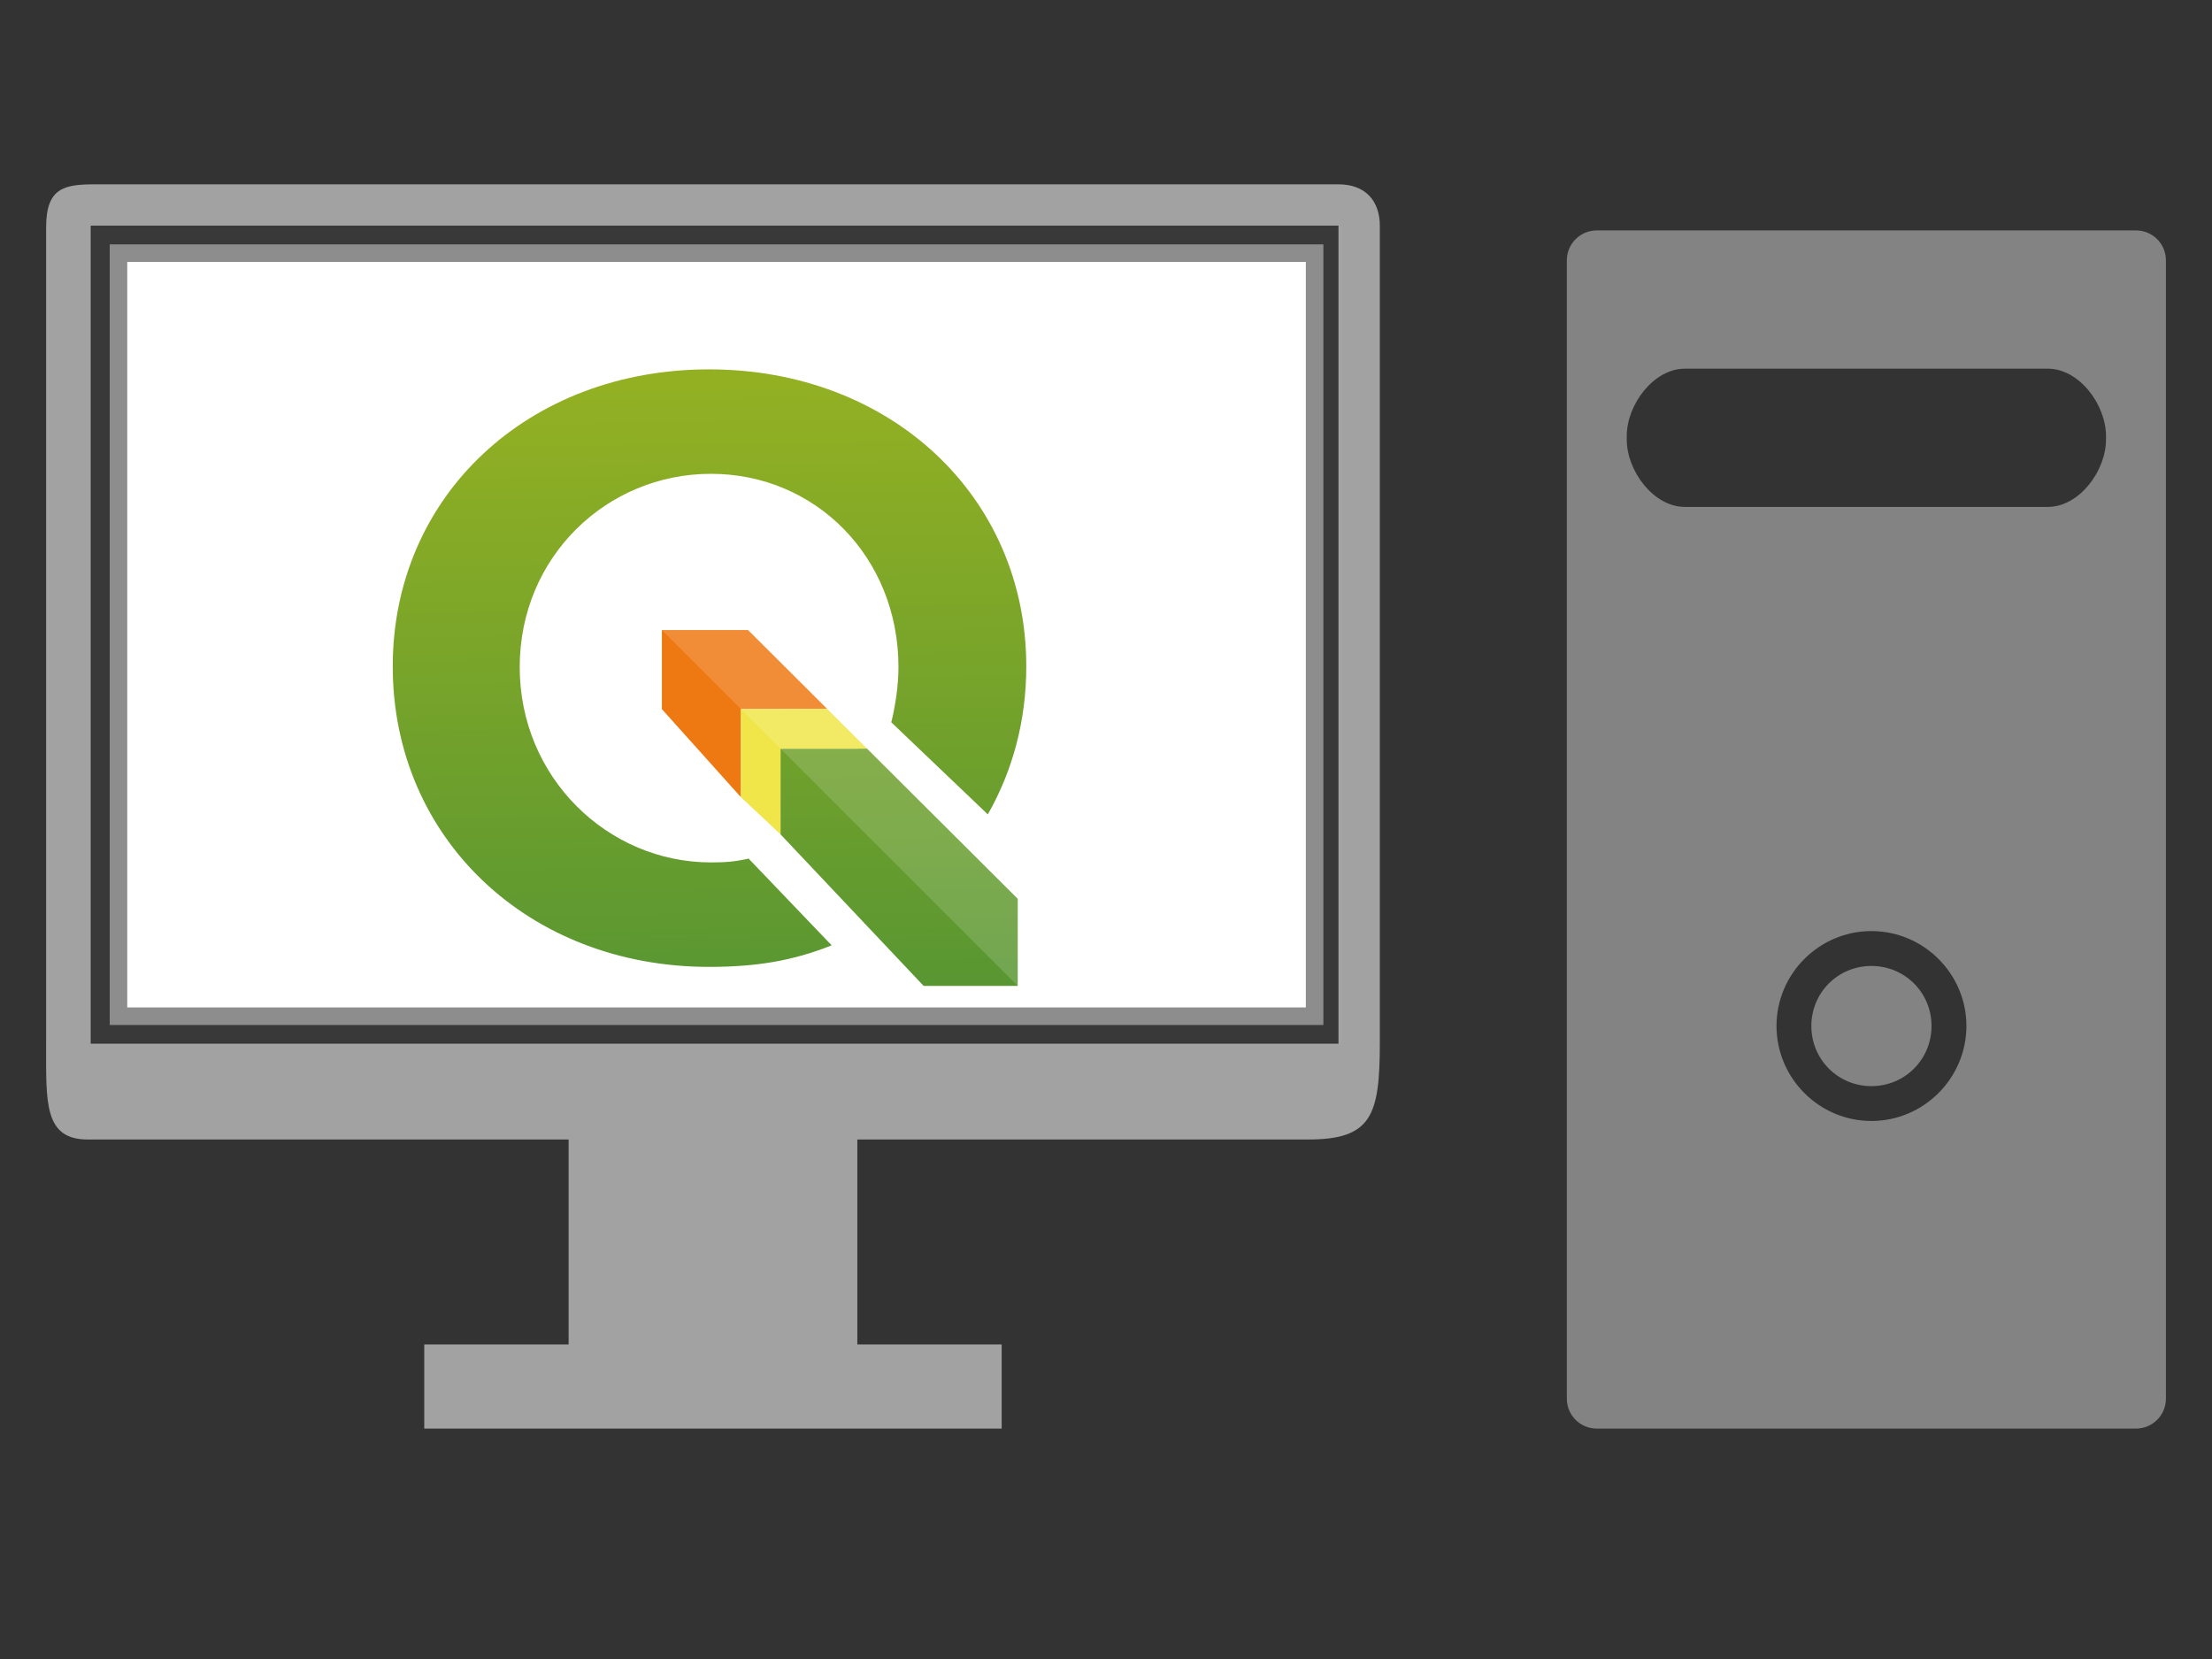 <?xml version="1.0" encoding="UTF-8" standalone="no"?>
<svg
   xmlns:dc="http://purl.org/dc/elements/1.1/"
   xmlns:cc="http://creativecommons.org/ns#"
   xmlns:rdf="http://www.w3.org/1999/02/22-rdf-syntax-ns#"
   xmlns:svg="http://www.w3.org/2000/svg"
   xmlns="http://www.w3.org/2000/svg"
   xmlns:xlink="http://www.w3.org/1999/xlink"
   xmlns:sodipodi="http://sodipodi.sourceforge.net/DTD/sodipodi-0.dtd"
   xmlns:inkscape="http://www.inkscape.org/namespaces/inkscape"
   width="48"
   height="36"
   viewBox="0 0 48 36"
   version="1.1"
   id="svg6"
   sodipodi:docname="desktop-qgis.svg"
   inkscape:version="0.92.4 (5da689c313, 2019-01-14)">
  <rect x="0" y="0" width="48" height="36" fill="#333333" stroke="none"/>
  <defs
     id="defs10">
    <linearGradient
       id="SVGID_1_"
       gradientUnits="userSpaceOnUse"
       x1="25.712"
       y1="32.037"
       x2="25.253"
       y2="1.835">
      <stop
         offset="0"
         style="stop-color:#589632"
         id="stop4" />
      <stop
         offset="1"
         style="stop-color:#93B023"
         id="stop6" />
    </linearGradient>
    <linearGradient
       gradientTransform="translate(0.085,-74.132)"
       id="SVGID_2_"
       gradientUnits="userSpaceOnUse"
       x1="16.276"
       y1="32.118"
       x2="15.808"
       y2="1.311"
       xlink:href="#SVGID_1_">
      <stop
         offset="0"
         style="stop-color:#589632"
         id="stop13" />
      <stop
         offset="1"
         style="stop-color:#93B023"
         id="stop15" />
    </linearGradient>
    <linearGradient
       inkscape:collect="always"
       xlink:href="#SVGID_1_"
       id="linearGradient4559"
       gradientUnits="userSpaceOnUse"
       x1="25.712"
       y1="32.037"
       x2="25.253"
       y2="1.835" />
    <linearGradient
       inkscape:collect="always"
       xlink:href="#SVGID_2_"
       id="linearGradient4568"
       gradientUnits="userSpaceOnUse"
       gradientTransform="translate(0.085,-74.132)"
       x1="16.276"
       y1="32.118"
       x2="15.808"
       y2="1.311" />
  </defs>
  <sodipodi:namedview
     pagecolor="#ffffff"
     bordercolor="#666666"
     borderopacity="1"
     objecttolerance="10"
     gridtolerance="10"
     guidetolerance="10"
     inkscape:pageopacity="0"
     inkscape:pageshadow="2"
     inkscape:window-width="1410"
     inkscape:window-height="790"
     id="namedview8"
     showgrid="false"
     inkscape:zoom="6.9532172"
     inkscape:cx="4.614498"
     inkscape:cy="35.647412"
     inkscape:window-x="326"
     inkscape:window-y="115"
     inkscape:window-maximized="0"
     inkscape:current-layer="svg6" />
  <rect
     style="opacity:1;fill:#ffffff;fill-opacity:1;stroke:#3e3e3e;stroke-width:0.761;stroke-linecap:round;stroke-linejoin:miter;stroke-miterlimit:4;stroke-dasharray:none;stroke-dashoffset:2.868;stroke-opacity:0.588"
     id="rect817"
     width="26.336"
     height="16.939"
     x="2.381"
     y="5.303" />
  <path
     d="M 1.05,1.451 H 32.946 V 33.347 H 1.05 Z"
     id="path2"
     inkscape:connector-curvature="0"
     style="fill:none;stroke-width:1.329" />
  <path
     style="fill:#dcdcdc;fill-opacity:0.471;stroke:none;stroke-width:2.6;stroke-miterlimit:4;stroke-dasharray:none;stroke-opacity:1"
     d="m 34.65,5 c -0.36,0 -0.65,0.29 -0.65,0.65 V 30.35 C 34,30.71 34.29,31 34.65,31 H 46.35 C 46.71,31 47,30.71 47,30.35 V 5.65 c 0,-0.36 -0.29,-0.65 -0.65,-0.65 z M 36.562,8 h 7.876 c 0.681,0 1.262,0.781 1.262,1.462 v 0.076 C 45.7,10.219 45.119,11 44.438,11 H 36.562 C 35.881,11 35.3,10.219 35.3,9.538 V 9.462 C 35.3,8.781 35.881,8 36.562,8 Z m 4.047,12.204 c 1.133,2e-6 2.062,0.926 2.062,2.059 0,1.133 -0.928,2.062 -2.062,2.062 -1.133,0 -2.059,-0.928 -2.059,-2.062 0,-1.133 0.926,-2.059 2.059,-2.059 z m 0,0.757 c -0.725,0 -1.303,0.578 -1.303,1.303 0,0.725 0.578,1.305 1.303,1.305 0.725,0 1.305,-0.58 1.305,-1.305 0,-0.725 -0.58,-1.303 -1.305,-1.303 z"
     id="rect4526"
     inkscape:connector-curvature="0"
     sodipodi:nodetypes="sssssssssssssssssscssscsssss" />
  <g
     id="g4557"
     transform="matrix(0.429,0,0,0.429,8.486,39.629)">
    <g
       id="g4566">
      <polygon
         transform="translate(0.085,-74.132)"
         style="fill:#ee7913"
         points="13.613,13.625 13.613,17.625 17.613,22.082 17.613,17.625 21.97,17.612 17.969,13.625 "
         id="polygon2-3" />
      <polygon
         transform="translate(0.085,-74.132)"
         style="fill:url(#linearGradient4559)"
         points="19.613,23.958 26.853,31.625 31.613,31.625 31.613,27.222 23.989,19.624 19.613,19.625 "
         id="polygon9" />
      <polygon
         transform="translate(0.085,-74.132)"
         style="fill:#f0e64a"
         points="17.613,17.625 17.613,22.082 19.613,23.958 19.613,19.625 23.989,19.624 21.97,17.612 "
         id="polygon11" />
      <path
         inkscape:connector-curvature="0"
         style="fill:url(#linearGradient4568);fill-opacity:1"
         d="m 18.085,-48.947 c -0.682,0.157 -1.17,0.195 -1.901,0.195 -5.229,0 -9.677,-4.3 -9.677,-9.876 0,-5.576 4.399,-9.781 9.677,-9.781 5.278,0 9.482,4.205 9.482,9.781 0,0.907 -0.155,1.961 -0.364,2.788 l 4.883,4.658 c 1.248,-2.187 1.946,-4.729 1.946,-7.482 0,-8.594 -6.858,-15.028 -16.044,-15.028 -9.144,-0.001 -16.002,6.391 -16.002,15.027 0,8.678 6.858,15.197 16.001,15.197 2.361,0 4.224,-0.3 6.2,-1.09 z"
         id="path18" />
      <polygon
         transform="translate(0.085,-74.132)"
         style="opacity:0.15;fill:#ffffff"
         points="17.969,13.625 31.613,27.222 31.613,31.625 13.613,13.625 "
         id="polygon20" />
    </g>
  </g>
  <path
     d="M 29.045,4 H 2.061 C 1.388,4 1.001,4.076 1.001,4.934 V 22.646 c 0,1.274 -0.053,2.081 0.905,2.081 H 12.339 v 4.447 H 9.206 V 31 H 21.736 v -1.826 h -3.132 v -4.447 h 9.775 c 1.38,0 1.563,-0.507 1.563,-2.1 V 4.897 C 29.941,4.364 29.634,4 29.045,4 Z m 0,18.647 H 1.969 V 4.897 H 29.045 Z"
     id="path4-36"
     inkscape:connector-curvature="0"
     style="fill:#f0f0f0;fill-opacity:0.588;stroke-width:1.406"
     sodipodi:nodetypes="sssssccccccccssssccccc" />
</svg>
